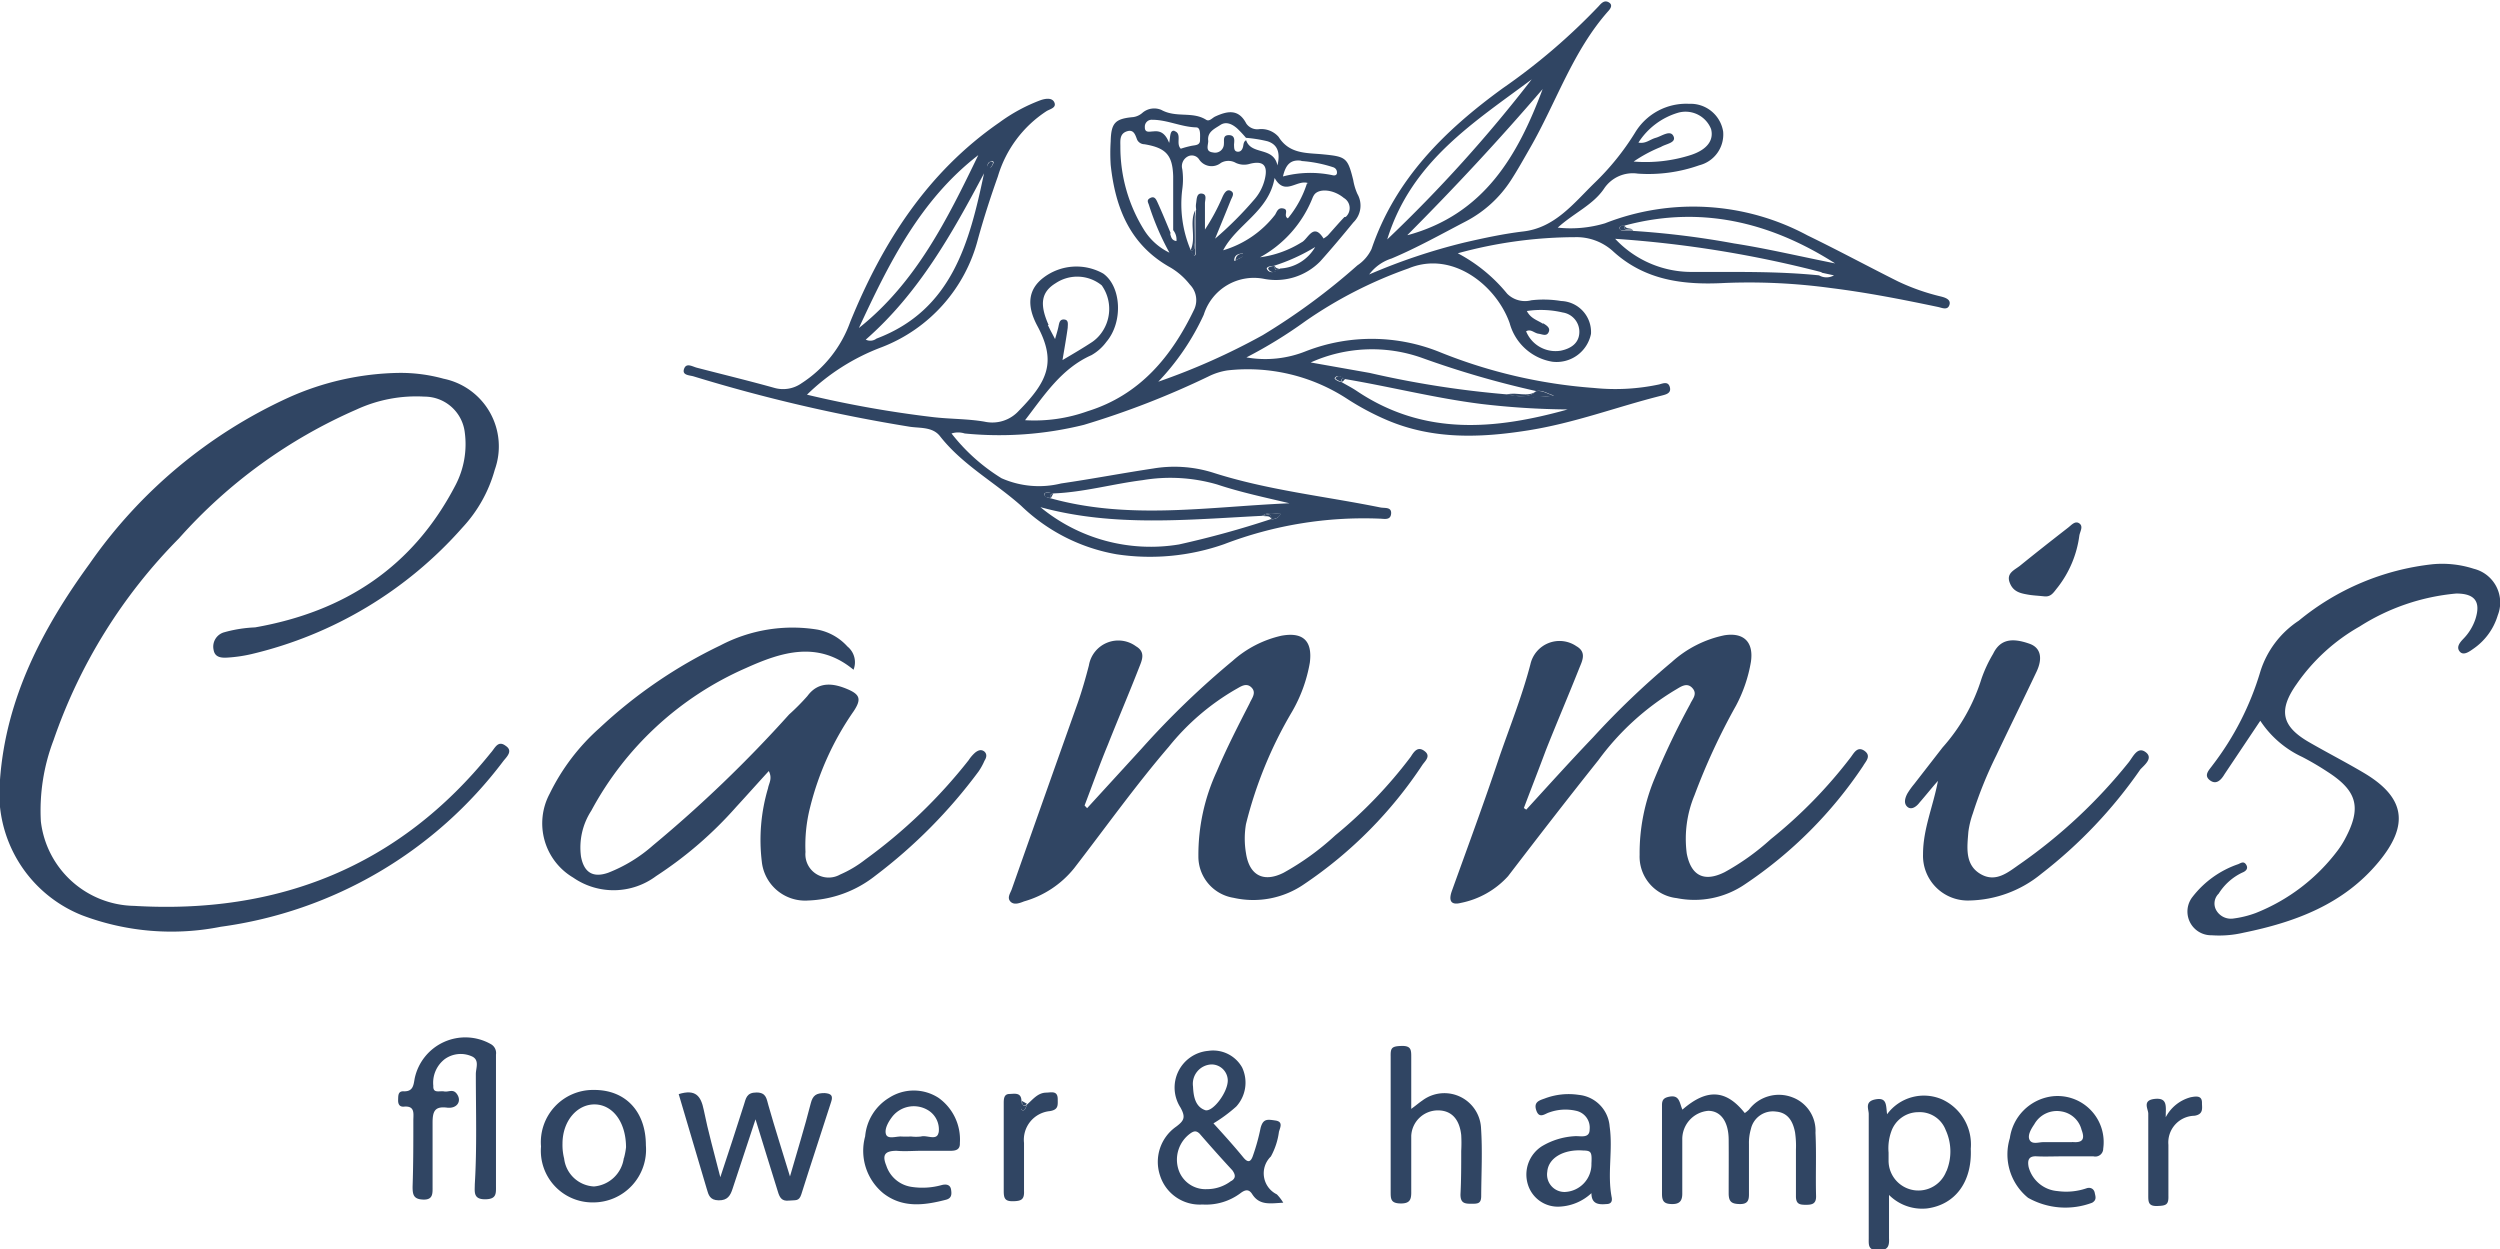 <svg xmlns="http://www.w3.org/2000/svg" viewBox="0 0 167.6 83.75"><defs><style>.cls-1{fill:#304563;}</style></defs><title>Asset 9@1x</title><g id="Layer_2" data-name="Layer 2"><g id="Layer_1-2" data-name="Layer 1"><path class="cls-1" d="M46.49,25.23A108.57,108.57,0,0,0,61,28.61c.68.1,1.5,0,2,.61,1.5,1.93,3.66,3.09,5.45,4.68a12.24,12.24,0,0,0,6.41,3.26,15,15,0,0,0,7.21-.68,26.18,26.18,0,0,1,10.41-1.71c.29,0,.74.14.78-.33s-.42-.36-.72-.42c-3.75-.76-7.58-1.16-11.24-2.34a8.64,8.64,0,0,0-4-.27c-2.06.31-4.1.7-6.16,1a6.2,6.2,0,0,1-4-.35,12.66,12.66,0,0,1-3.35-3,1.43,1.43,0,0,1,.88,0,23.55,23.55,0,0,0,8-.58,57,57,0,0,0,8.34-3.24,4.29,4.29,0,0,1,1.29-.41,12.19,12.19,0,0,1,8,1.9A17.62,17.62,0,0,0,93,28.17c3.06,1.3,6.22,1.19,9.4.69s6-1.59,9-2.34c.27-.07.65-.15.55-.55s-.41-.29-.71-.2a14.07,14.07,0,0,1-4.37.24,34.16,34.16,0,0,1-10.31-2.39,12.17,12.17,0,0,0-9-.08,7.28,7.28,0,0,1-4,.42,30.78,30.78,0,0,0,3.94-2.42A29,29,0,0,1,94.41,18c2.95-1.24,5.91,1.14,6.8,3.67a3.56,3.56,0,0,0,2.86,2.58,2.35,2.35,0,0,0,2.59-1.87,2.08,2.08,0,0,0-2-2.2,7.17,7.17,0,0,0-2-.05,1.69,1.69,0,0,1-1.62-.44,10.73,10.73,0,0,0-3.31-2.71,29.88,29.88,0,0,1,7.85-1.08,3.64,3.64,0,0,1,2.52.91c2.16,2,4.77,2.31,7.54,2.16a40.53,40.53,0,0,1,7.1.34c2.42.3,4.81.77,7.19,1.27.27.06.64.24.76-.14s-.32-.5-.6-.57a14.5,14.5,0,0,1-2.84-1c-2-1-4-2.08-6.08-3.09a16.17,16.17,0,0,0-13.57-.81,8.05,8.05,0,0,1-3.17.29c1.11-1,2.37-1.52,3.11-2.62a2.31,2.31,0,0,1,2.26-1,10.21,10.21,0,0,0,4.12-.56,2.13,2.13,0,0,0,1.6-2.26,2.21,2.21,0,0,0-2.28-1.86,4,4,0,0,0-3.63,1.94,17.27,17.27,0,0,1-2.74,3.39c-1.38,1.35-2.65,3-4.78,3.23-1.32.16-2.62.44-3.92.74a40,40,0,0,0-6.38,2.14,3,3,0,0,1,1.5-1.07c1.71-.72,3.33-1.63,5-2.5a8,8,0,0,0,3-2.74c.46-.71.87-1.45,1.29-2.18,1.76-3.06,2.86-6.5,5.26-9.19.15-.17.29-.41,0-.57s-.49.07-.66.26a41.35,41.35,0,0,1-6.44,5.51c-3.88,2.82-7.2,6.08-8.79,10.77A2.7,2.7,0,0,1,91,17.79a43.23,43.23,0,0,1-6.35,4.68,44.68,44.68,0,0,1-7,3.12,16.42,16.42,0,0,0,3.05-4.49,3.52,3.52,0,0,1,4.07-2.4,4.16,4.16,0,0,0,3.75-1.19c.76-.85,1.49-1.72,2.21-2.6A1.57,1.57,0,0,0,91,13a3.85,3.85,0,0,1-.28-.93c-.37-1.5-.49-1.57-2-1.72-1.09-.11-2.27,0-3-1.17a1.54,1.54,0,0,0-1.32-.52.89.89,0,0,1-.85-.38c-.52-1-1.27-.84-2.08-.47-.2.09-.39.36-.61.22-.92-.58-2-.11-3-.66a1.21,1.21,0,0,0-1.29.21,1.18,1.18,0,0,1-.6.27c-1.23.11-1.48.4-1.51,1.64a12.39,12.39,0,0,0,0,1.56c.31,2.88,1.29,5.37,4,6.88a4.67,4.67,0,0,1,1.31,1.15,1.48,1.48,0,0,1,.3,1.64c-1.52,3.18-3.65,5.76-7.16,6.85a10.53,10.53,0,0,1-4.19.6c1.32-1.72,2.45-3.47,4.45-4.36a3.19,3.19,0,0,0,1-.89c1.14-1.34,1-3.72-.21-4.58a3.65,3.65,0,0,0-4,.27c-1,.76-1.18,1.82-.41,3.25,1.28,2.39.7,3.7-1.25,5.68a2.4,2.4,0,0,1-2.29.73c-1.15-.2-2.33-.17-3.49-.31a73.37,73.37,0,0,1-8.42-1.5,14.4,14.4,0,0,1,5-3.18A10.6,10.6,0,0,0,65.57,16c.39-1.41.84-2.8,1.33-4.18a7.9,7.9,0,0,1,3.26-4.37c.23-.14.67-.22.53-.57s-.6-.28-.94-.16A11.44,11.44,0,0,0,67,8.21c-4.83,3.34-7.84,8.06-10,13.37a8.17,8.17,0,0,1-3.26,4.11A2.14,2.14,0,0,1,51.9,26c-1.72-.48-3.46-.9-5.19-1.35-.3-.08-.7-.35-.85.08S46.21,25.15,46.49,25.23ZM70,33.14c.08-.21.39-.09.6-.06,2-.07,4-.64,6-.89a11.23,11.23,0,0,1,5,.29c1.59.53,3.22.87,4.85,1.26-5.35.22-10.7,1.14-16-.33h0C70.26,33.37,70,33.3,70,33.14Zm14.63,1.44h0c.38-.29.79-.14,1.22-.13a.6.6,0,0,1-.64.35,63.55,63.55,0,0,1-6.17,1.7A11.62,11.62,0,0,1,69.75,34C74.68,35.35,79.67,34.83,84.65,34.58ZM91,26.24c-.35-.24-.73-.43-1.09-.64h0c-.18,0-.48-.19-.43-.26.18-.24.41-.11.61.06,3.07.51,6.1,1.29,9.2,1.68a53,53,0,0,0,5.81.37C100.3,28.79,95.53,29.26,91,26.24ZM95.35,24A62.64,62.64,0,0,0,103,26.22h0c.43-.09.78.2,1.18.29a8.89,8.89,0,0,1-3.15-.07A65.08,65.08,0,0,1,91.82,25l-3.95-.7A10,10,0,0,1,95.35,24Zm8.1-2.29c-.37-.24-.83-.35-1.09-.86a6.37,6.37,0,0,1,2.41.1,1.31,1.31,0,0,1,1.11,1.29c0,.76-.56,1.13-1.25,1.27a2.13,2.13,0,0,1-2.32-1.3c.32-.18.54.12.82.16s.55.2.69-.1S103.67,21.81,103.45,21.67Zm5.13-6.43c0-.15.18-.15.31-.15,5.58-1.52,10.33.1,14.14,2.53-2.41-.48-4.59-1-6.78-1.34a57.92,57.92,0,0,0-6.76-.84.13.13,0,0,0-.06-.06l.06.06-.67,0C108.68,15.46,108.55,15.39,108.58,15.24Zm13.54,3h0l.83.18a1,1,0,0,1-1,0c-2.85-.29-5.71-.22-8.57-.23a7,7,0,0,1-5.1-2.22A75.14,75.14,0,0,1,122.12,18.25ZM111.35,9.85c.33-.21,1.05-.27.84-.72s-.79,0-1.19.11-.66.41-1.16.32a4.76,4.76,0,0,1,2.65-2,1.84,1.84,0,0,1,2.22,1.09c.2.76-.28,1.38-1.32,1.73a9.92,9.92,0,0,1-3.87.45A9.46,9.46,0,0,1,111.35,9.85Zm-17,5.91c3.18-3.19,6.19-6.43,9.07-9.79C101.76,10.41,99.52,14.35,94.39,15.76Zm8.39-10.51A94.44,94.44,0,0,1,93,16.05C94.63,10.77,98.88,8.17,102.78,5.25Zm-20,12.23c0-.39.27-.47.59-.49C83.33,17.33,83,17.31,82.82,17.48Zm3,.57h0c-.27.19-.61.32-.8,0-.09-.14.23-.23.43-.22a12.69,12.69,0,0,0,2.8-1.27A2.88,2.88,0,0,1,85.83,18Zm4.39-3.5c-.38.4-.74.82-1.11,1.23a1.85,1.85,0,0,1-.29.21c-.69-1.12-1.05.07-1.48.26a7,7,0,0,1-2.78,1A7.84,7.84,0,0,0,88,13.25a1,1,0,0,1,.09-.17c.29-.46,1.28-.41,2,.19A.79.79,0,0,1,90.22,14.54Zm-2.94-3.76a8.75,8.75,0,0,1,2.18.42.36.36,0,0,1,.26.37c0,.17-.16.2-.28.17a7.21,7.21,0,0,0-3.34.08C86.2,11,86.55,10.67,87.28,10.78Zm.43,1.5a7,7,0,0,1-1.28,2.35c-.33-.17.09-.57-.29-.66s-.44.21-.57.42A6.86,6.86,0,0,1,82,16.78c.92-1.75,3.06-2.6,3.45-4.85C86.15,13.18,86.94,12,87.71,12.28ZM81,9.45c-.08-.61.42-.81.81-1.07s.8-.06,1.13.23a7.68,7.68,0,0,1,.59.63h0a9.14,9.14,0,0,1,1.44.23c.66.21.88.73.67,1.62-.27-1.29-1.75-.66-2.1-1.69-.17.09-.17.26-.2.41s-.12.38-.37.36-.23-.26-.24-.44.14-.65-.32-.67-.33.36-.36.58a.59.59,0,0,1-.73.58C80.78,10.16,81,9.74,81,9.45Zm-2.51,6.2c-.29-.69-.57-1.38-.88-2.06-.09-.19-.19-.47-.49-.32s-.13.32-.08.52a17.6,17.6,0,0,0,1.36,3.15,4.11,4.11,0,0,1-1.68-1.49,10.51,10.51,0,0,1-1.61-5.64c0-.36-.07-.83.42-1s.58.25.71.57a.55.55,0,0,0,.48.29c1.44.24,1.89.72,1.93,2.15,0,1.2,0,2.41,0,3.61h0a1,1,0,0,1,.22.73C78.53,16.12,78.51,15.86,78.44,15.65Zm.28-6.87c-.36-.11-.3.4-.39.8-.25-.63-.57-.83-1.06-.77-.23,0-.58.13-.57-.29a.46.46,0,0,1,.5-.49c1,0,1.93.48,2.94.51.32,0,.26.53.26.86s-.29.33-.54.37a6.58,6.58,0,0,0-.75.2C78.8,9.62,79.28,8.95,78.72,8.78Zm1.41,5.3c0,.9,0,1.8,0,2.7,0,.61-.21.29-.35,0a7.89,7.89,0,0,1-.57-4.09,4.85,4.85,0,0,0,0-1.35.74.74,0,0,1,.35-.84.58.58,0,0,1,.78.19,1,1,0,0,0,1.46.23,1,1,0,0,1,1,0,1.32,1.32,0,0,0,.95.06c.88-.22,1.21.1,1,1a3.22,3.22,0,0,1-.76,1.45A23.66,23.66,0,0,1,81.46,16c.41-1,.74-1.8,1.06-2.6.08-.19.27-.45,0-.6s-.44.14-.55.37a14.1,14.1,0,0,1-1.19,2.22c0-.59,0-1.18,0-1.76,0-.23.16-.6-.2-.65s-.35.36-.39.63,0,.32,0,.49h0Zm-9.88,7.71c-.63-1.41-.49-2.22.48-2.81a2.6,2.6,0,0,1,3.08.15,2.74,2.74,0,0,1-.13,3.33,2.51,2.51,0,0,1-.5.46c-.59.39-1.2.75-2,1.22.14-.84.26-1.51.35-2.17,0-.21.08-.52-.23-.55s-.34.23-.39.47-.13.5-.23.84C70.54,22.36,70.38,22.08,70.25,21.79Zm-3.83-11c.11,0,.17.06.12.17a1.22,1.22,0,0,1-.19.3s-.13-.07-.19-.1C66.19,11,66.26,10.87,66.42,10.83ZM58.76,22.7a.69.69,0,0,1-.72.07c3.55-3.11,5.78-7.1,7.93-11.15C65,16.22,63.84,20.78,58.76,22.7Zm6.82-12.29c-2.07,4.28-4.17,8.54-8,11.58C59.58,17.68,61.68,13.42,65.57,10.41Z"/><path class="cls-1" d="M33.9,50c-.53-.4-.72.17-1,.47C26.77,58.09,18.65,61.3,9,60.73a6.41,6.41,0,0,1-6.26-5.66,13.22,13.22,0,0,1,.85-5.45A35.74,35.74,0,0,1,12,36.09a34.22,34.22,0,0,1,11.91-8.64,9.55,9.55,0,0,1,4.55-.86A2.72,2.72,0,0,1,31.16,29a5.93,5.93,0,0,1-.61,3.5C27.7,38,23.12,41,17.1,42.06a9,9,0,0,0-2.11.34,1,1,0,0,0-.67,1.17c.09.55.6.54,1,.51a9.56,9.56,0,0,0,1.54-.23A27.2,27.2,0,0,0,31,35.37a9.32,9.32,0,0,0,2.17-3.88,4.63,4.63,0,0,0-3.43-6.1A10.79,10.79,0,0,0,26.69,25a18.71,18.71,0,0,0-7.36,1.66A32.9,32.9,0,0,0,6,37.8c-3.15,4.33-5.6,9-6,14.47a8.8,8.8,0,0,0,5.5,9.09,16.93,16.93,0,0,0,9.3.77A28.51,28.51,0,0,0,33.76,51C34,50.71,34.4,50.33,33.9,50Z"/><path class="cls-1" d="M66,50.39c-.23-.19-.45-.07-.62.06a2.44,2.44,0,0,0-.44.51A34.73,34.73,0,0,1,58,57.63a7.67,7.67,0,0,1-1.68,1A1.56,1.56,0,0,1,54,57.12a10.33,10.33,0,0,1,.31-3,19.46,19.46,0,0,1,2.92-6.44c.53-.8.43-1.12-.42-1.48s-1.91-.59-2.68.46a14.93,14.93,0,0,1-1.23,1.24,86.45,86.45,0,0,1-9.13,8.78,10,10,0,0,1-3,1.83c-1,.35-1.62,0-1.82-1.09a4.53,4.53,0,0,1,.69-3.07A21.59,21.59,0,0,1,50,44.79c2.37-1.07,4.83-1.87,7.22.11a1.36,1.36,0,0,0-.41-1.56,3.62,3.62,0,0,0-2-1.13,10.41,10.41,0,0,0-6.52,1.06,32.23,32.23,0,0,0-8.1,5.54,14.21,14.21,0,0,0-3.34,4.4,4.22,4.22,0,0,0,1.57,5.62,4.76,4.76,0,0,0,5.57-.1,26.21,26.21,0,0,0,5.37-4.64c.71-.77,1.41-1.56,2.18-2.4.26.51,0,.83-.05,1.15a12.13,12.13,0,0,0-.42,4.91,2.92,2.92,0,0,0,3.11,2.62,7.7,7.7,0,0,0,4.5-1.66,34.47,34.47,0,0,0,6.93-7A4.21,4.21,0,0,0,66,51C66.13,50.8,66.19,50.57,66,50.39Z"/><path class="cls-1" d="M95.51,50.36c-.45-.35-.7,0-.93.37A30.67,30.67,0,0,1,89.52,56a17.81,17.81,0,0,1-3.47,2.51c-1.35.68-2.3.17-2.52-1.32a5.82,5.82,0,0,1,0-1.94,28,28,0,0,1,3.09-7.54,9.94,9.94,0,0,0,1.19-3.28c.19-1.46-.45-2.08-1.91-1.81a7.33,7.33,0,0,0-3.26,1.68,56.78,56.78,0,0,0-6.1,5.88l-3.66,4L72.71,54c.52-1.36,1-2.72,1.56-4.07.68-1.72,1.41-3.42,2.08-5.14.19-.49.49-1.06-.19-1.46A2,2,0,0,0,73,44.61c-.22.85-.46,1.69-.75,2.52q-2.22,6.24-4.42,12.48c-.09.26-.33.56-.1.82s.6.13.92,0A6.63,6.63,0,0,0,72,58.22c2.11-2.73,4.11-5.54,6.35-8.15a16.07,16.07,0,0,1,4.48-3.85c.32-.17.71-.49,1.07-.13s0,.75-.13,1.07c-.77,1.5-1.54,3-2.2,4.56a13.33,13.33,0,0,0-1.23,5.67,2.8,2.8,0,0,0,2.36,2.8,6,6,0,0,0,4.75-.93,28.67,28.67,0,0,0,7.92-8C95.56,51,95.93,50.68,95.51,50.36Z"/><path class="cls-1" d="M125,50.34c-.47-.33-.7.12-.92.42a31.68,31.68,0,0,1-5.37,5.5,16.18,16.18,0,0,1-3.09,2.21c-1.38.69-2.25.24-2.54-1.25a7.61,7.61,0,0,1,.52-3.91,43.22,43.22,0,0,1,2.78-6,9.68,9.68,0,0,0,1-2.93c.2-1.33-.47-2-1.78-1.79a7.52,7.52,0,0,0-3.52,1.79,54.69,54.69,0,0,0-5.28,5.05c-1.52,1.59-3,3.23-4.48,4.85l-.16-.11c.49-1.3,1-2.6,1.48-3.89.73-1.84,1.51-3.66,2.24-5.5.2-.49.5-1.06-.2-1.46a2,2,0,0,0-3.08,1.21c-.55,2.11-1.36,4.13-2.07,6.18-1,3-2.11,6-3.19,9-.23.63-.11,1,.6.82a5.8,5.8,0,0,0,3.16-1.79c2-2.61,4-5.2,6.05-7.77a17.69,17.69,0,0,1,5.15-4.71c.34-.19.77-.55,1.15-.14s0,.75-.14,1.08a51.22,51.22,0,0,0-2.39,5,13,13,0,0,0-1,5.12,2.8,2.8,0,0,0,2.49,2.89,6,6,0,0,0,4.56-.92,28.69,28.69,0,0,0,7.94-7.95C125.06,51.06,125.48,50.69,125,50.34Z"/><path class="cls-1" d="M165.84,38.13a6.87,6.87,0,0,0-2.79-.3,17,17,0,0,0-8.94,3.78A6.35,6.35,0,0,0,151.54,45a19.34,19.34,0,0,1-3.21,6.3c-.21.3-.62.66-.19,1s.76,0,1-.41l2.39-3.57a6.8,6.8,0,0,0,2.82,2.43,19.11,19.11,0,0,1,1.7,1c2,1.29,2.28,2.41,1.15,4.51a5.75,5.75,0,0,1-.47.74,12.74,12.74,0,0,1-5.51,4.21,6.79,6.79,0,0,1-1.51.37,1.13,1.13,0,0,1-1.15-.59.92.92,0,0,1,.18-1.08,3.77,3.77,0,0,1,1.58-1.41c.21-.08.43-.25.27-.52s-.35-.13-.53-.05A6.55,6.55,0,0,0,147,60.11a1.59,1.59,0,0,0,1.27,2.59,7.15,7.15,0,0,0,2.13-.17c3.47-.71,6.7-1.9,9.05-4.73,2.1-2.52,1.78-4.36-1-6-1.2-.71-2.45-1.35-3.66-2.05-1.85-1.07-2.06-2.15-.81-3.91A12.81,12.81,0,0,1,158.19,42a14.44,14.44,0,0,1,6.48-2.21c1.24,0,1.66.54,1.28,1.72a3.46,3.46,0,0,1-.81,1.32c-.23.24-.49.55-.24.85s.65,0,.92-.19a4.18,4.18,0,0,0,1.63-2.24A2.33,2.33,0,0,0,165.84,38.13Z"/><path class="cls-1" d="M143.81,50.4c-.52-.35-.81.33-1.09.69a35,35,0,0,1-7.31,6.84c-.78.54-1.62,1.28-2.66.65s-.87-1.79-.79-2.82a6,6,0,0,1,.3-1.23,27.58,27.58,0,0,1,1.57-3.88c.89-1.88,1.81-3.74,2.7-5.62.43-.91.28-1.62-.49-1.88-1.09-.38-1.93-.34-2.42.68a9,9,0,0,0-.78,1.67,12.5,12.5,0,0,1-2.61,4.61l-1.91,2.46a5.1,5.1,0,0,0-.45.63c-.16.3-.26.66,0,.89s.6,0,.81-.28c.42-.48.83-1,1.24-1.46-.32,1.71-1,3.22-1,4.92A3,3,0,0,0,132,60.37a7.83,7.83,0,0,0,4.85-1.79,31.48,31.48,0,0,0,6.64-7C143.77,51.28,144.4,50.8,143.81,50.4Z"/><path class="cls-1" d="M85.6,80.07a1.57,1.57,0,0,1-.4-2.54,4.7,4.7,0,0,0,.54-1.65c.07-.27.31-.68-.23-.76s-.83-.14-1,.5A13.69,13.69,0,0,1,84,77.47c-.13.39-.31.54-.65.12-.63-.77-1.3-1.51-2-2.28a10.08,10.08,0,0,0,1.53-1.13,2.38,2.38,0,0,0,.39-2.62A2.23,2.23,0,0,0,81,70.45a2.47,2.47,0,0,0-1.86,3.8c.35.64.26.87-.29,1.28a2.88,2.88,0,0,0-1.08,3.28,2.79,2.79,0,0,0,2.84,1.94A3.86,3.86,0,0,0,83.15,80c.31-.24.57-.31.8.06.5.78,1.23.61,2.08.57A2.94,2.94,0,0,0,85.6,80.07Zm-4.38-8.71a1.09,1.09,0,0,1,1.09,1.07c0,.81-1,2.12-1.5,2-.69-.23-.8-.95-.83-1.59A1.3,1.3,0,0,1,81.22,71.36Zm1.33,7.8a2.65,2.65,0,0,1-1.63.56A1.9,1.9,0,0,1,79,78.39,2.17,2.17,0,0,1,79.78,76c.26-.19.42-.21.64,0,.72.83,1.45,1.65,2.2,2.46C82.87,78.81,82.81,79,82.56,79.17Z"/><path class="cls-1" d="M121.71,75.94a2.39,2.39,0,0,0-1.56-2.38,2.52,2.52,0,0,0-2.9.83,2.11,2.11,0,0,1-.28.23c-1.25-1.58-2.54-1.66-4.18-.23-.2-.44-.18-1-.87-.87-.36.07-.5.2-.5.56,0,2,0,4,0,5.95,0,.5.14.68.66.69s.71-.21.7-.74c0-1.2,0-2.41,0-3.61a1.9,1.9,0,0,1,1.74-1.9c.85,0,1.36.74,1.37,1.92s0,2.41,0,3.61c0,.57.2.71.74.72s.63-.25.62-.71c0-1.11,0-2.21,0-3.32a3.31,3.31,0,0,1,.13-1,1.51,1.51,0,0,1,1.68-1.17c.82.07,1.14.67,1.28,1.39a6.32,6.32,0,0,1,.06,1.17c0,1,0,2.08,0,3.12,0,.53.26.57.67.57s.69-.06.68-.58C121.71,78.8,121.78,77.37,121.71,75.94Z"/><path class="cls-1" d="M32.91,70a3.47,3.47,0,0,0-5.11,2.3c-.08.45-.1.9-.77.86-.36,0-.33.32-.34.58s.08.47.38.45c.74-.07.65.43.64.89,0,1.49,0,3-.05,4.48,0,.53.06.84.72.86S29,80,29,79.55c0-1.43,0-2.86,0-4.29,0-.79.17-1.11,1-1,.63.06.94-.41.67-.86s-.58-.17-.89-.23-.76.16-.73-.37A2,2,0,0,1,29.82,71a1.83,1.83,0,0,1,1.77-.2c.59.23.31.8.31,1.2,0,2.47.08,4.94-.07,7.4,0,.48-.12,1,.68,1s.74-.4.74-.93c0-1.43,0-2.86,0-4.29h0c0-1.49,0-3,0-4.48A.68.68,0,0,0,32.91,70Z"/><path class="cls-1" d="M55.28,73.28c-.55,0-.79.14-.93.7-.41,1.62-.91,3.21-1.39,4.89-.5-1.65-1-3.2-1.44-4.75-.13-.41-.12-.88-.8-.88s-.71.4-.85.83c-.5,1.56-1,3.12-1.58,4.85-.41-1.63-.82-3.06-1.11-4.51-.19-.94-.55-1.41-1.68-1.06.63,2.13,1.26,4.24,1.88,6.35.12.42.21.76.8.77s.78-.31.93-.77c.49-1.51,1-3,1.54-4.66.53,1.7,1,3.27,1.5,4.85.11.37.25.65.72.6s.69.07.85-.42c.65-2.07,1.34-4.13,2-6.2C55.86,73.46,55.73,73.31,55.28,73.28Z"/><path class="cls-1" d="M130.19,73.7a3.06,3.06,0,0,0-3.68,1c-.08-.61,0-1.14-.77-1s-.45.67-.46,1c0,2.76,0,5.53,0,8.29,0,.45-.06.82.6.83s.79-.23.76-.81c0-.91,0-1.83,0-2.9a3.14,3.14,0,0,0,2.58.9c1.86-.26,3-1.78,2.9-4A3.32,3.32,0,0,0,130.19,73.7Zm.29,4.82a2,2,0,0,1-3.87-.66c0-.19,0-.39,0-.59a3.35,3.35,0,0,1,.19-1.44,1.92,1.92,0,0,1,1.8-1.27,1.86,1.86,0,0,1,1.84,1.2A3.45,3.45,0,0,1,130.49,78.52Z"/><path class="cls-1" d="M99.29,75.65a2.46,2.46,0,0,0-3.95-1.86c-.21.14-.4.31-.73.55,0-1.25,0-2.35,0-3.46,0-.49,0-.78-.66-.76s-.73.14-.72.71c0,3,0,6,0,9.06,0,.48,0,.78.66.79s.73-.29.72-.83c0-1.23,0-2.47,0-3.7a1.79,1.79,0,0,1,1.79-1.71c.89,0,1.44.57,1.56,1.65a9.43,9.43,0,0,1,0,1.07c0,1,0,1.95-.05,2.92,0,.57.27.62.72.62s.68,0,.67-.56C99.31,78.64,99.39,77.14,99.29,75.65Z"/><path class="cls-1" d="M39.82,73.07a3.5,3.5,0,0,0-3.55,3.79,3.46,3.46,0,0,0,3.49,3.75,3.54,3.54,0,0,0,3.54-3.83C43.3,74.51,41.93,73.06,39.82,73.07Zm2,4.57a2.2,2.2,0,0,1-2,1.9,2.12,2.12,0,0,1-2-1.87,3.69,3.69,0,0,1-.11-1c0-1.54,1-2.65,2.17-2.63s2.08,1.14,2.09,2.87A4.65,4.65,0,0,1,41.83,77.64Z"/><path class="cls-1" d="M62.92,73.6a3.05,3.05,0,0,0-3.32,0A3.36,3.36,0,0,0,58,76.18,3.68,3.68,0,0,0,59.22,80c1.29,1,2.74.81,4.2.43.38-.1.39-.36.34-.68s-.31-.39-.64-.3a4.81,4.81,0,0,1-2,.12,2.1,2.1,0,0,1-1.7-1.42c-.28-.69-.14-1,.69-1,.55.05,1.1,0,1.66,0s1.3,0,1.95,0c.38,0,.65-.09.63-.52A3.43,3.43,0,0,0,62.92,73.6Zm0,2.33c-.11.57-.77.15-1.17.26a2.81,2.81,0,0,1-.68,0,6,6,0,0,1-.68,0c-.36,0-.9.2-1-.17s.19-.86.47-1.21a1.84,1.84,0,0,1,2.29-.42A1.51,1.51,0,0,1,62.93,75.92Z"/><path class="cls-1" d="M107.91,75.52a2.3,2.3,0,0,0-2.07-2.12,4.52,4.52,0,0,0-2.3.25c-.38.13-.74.25-.54.81s.58.2.85.12a3.21,3.21,0,0,1,1.82-.11,1.15,1.15,0,0,1,.9,1.24c0,.64-.62.43-1,.46a4.78,4.78,0,0,0-2.21.68,2.25,2.25,0,0,0-.93,2.56,2.1,2.1,0,0,0,2.16,1.48,3.36,3.36,0,0,0,2.1-.9c0,.72.46.78,1,.73.29,0,.41-.15.36-.44C107.74,78.7,108.14,77.1,107.91,75.52ZM106.69,78a1.86,1.86,0,0,1-1.79,1.91,1.17,1.17,0,0,1-1.17-1.36c.07-.92,1.1-1.52,2.41-1.42C106.67,77.14,106.73,77.23,106.69,78Z"/><path class="cls-1" d="M137.49,73.51a3.28,3.28,0,0,0-2.75,2.79,3.75,3.75,0,0,0,1.22,4,5.09,5.09,0,0,0,4.3.33c.32-.19.22-.42.17-.67s-.28-.4-.57-.29a4.21,4.21,0,0,1-1.92.18A2.18,2.18,0,0,1,136,78.24c-.09-.46,0-.75.54-.72s1.23,0,1.85,0,1.3,0,1.95,0A.53.53,0,0,0,141,77,3.09,3.09,0,0,0,137.49,73.51Zm1.43,3.06c-.35,0-.71,0-1.07,0s-.59,0-.88,0-.73.17-.9-.14.1-.75.31-1.06a1.73,1.73,0,0,1,1.82-.86,1.66,1.66,0,0,1,1.35,1.24C139.79,76.38,139.61,76.63,138.92,76.56Z"/><path class="cls-1" d="M146.86,73.56a2.66,2.66,0,0,0-1.67,1.34c0-.71.15-1.32-.73-1.23s-.43.69-.44,1c0,1.82,0,3.64,0,5.46,0,.44,0,.74.6.72s.77-.08.75-.69c0-1.14,0-2.28,0-3.41a1.79,1.79,0,0,1,1.75-1.95c.62-.1.5-.52.5-.86C147.63,73.43,147.23,73.49,146.86,73.56Z"/><path class="cls-1" d="M70.15,73.25c-.57,0-.91.46-1.3.8-.06.17-.15.45-.31.38s-.07-.38-.06-.59h0c0-.63-.45-.51-.82-.5s-.37.36-.37.64c0,2,0,3.9,0,5.86,0,.49.08.7.62.69s.77-.1.74-.69c0-1.07,0-2.15,0-3.22a1.93,1.93,0,0,1,1.72-2.13c.61-.09.54-.42.54-.8C70.91,73.1,70.48,73.24,70.15,73.25Z"/><path class="cls-1" d="M135.94,39.86c.32.06.64.07,1.11.12s.63-.28.91-.62a7.15,7.15,0,0,0,1.44-3.46c.05-.28.28-.61,0-.81s-.53.11-.75.28c-1.08.84-2.15,1.68-3.21,2.54-.35.29-.94.49-.72,1.12S135.42,39.77,135.94,39.86Z"/><path class="cls-1" d="M68.85,74l-.37-.21C68.57,74,68.55,74.29,68.85,74Z"/><path class="cls-1" d="M68.54,74.43c.16.07.24-.21.31-.38-.3.24-.28-.07-.37-.21h0C68.47,74,68.35,74.34,68.54,74.43Z"/><path class="cls-1" d="M101,26.45a8.89,8.89,0,0,0,3.15.07c-.4-.1-.75-.38-1.18-.29h0C102.4,26.8,101.69,26.4,101,26.45Z"/><path class="cls-1" d="M101,26.45c.66,0,1.37.36,2-.22h0C102.38,26.67,101.67,26.25,101,26.45Z"/><path class="cls-1" d="M80.06,16.25c0,.2.16.53-.26.55.14.26.33.58.35,0,0-.9,0-1.8,0-2.7h0A19.82,19.82,0,0,0,80.06,16.25Z"/><path class="cls-1" d="M79.8,16.81c.42,0,.25-.35.26-.55a19.82,19.82,0,0,1,.07-2.17C79.7,14.95,80.23,15.94,79.8,16.81Z"/><path class="cls-1" d="M85.23,34.79a.6.6,0,0,0,.64-.35c-.43,0-.85-.16-1.22.13C84.88,34.56,85.19,34.3,85.23,34.79Z"/><path class="cls-1" d="M85.23,34.79c0-.49-.35-.23-.58-.21h0C84.84,34.65,85.11,34.52,85.23,34.79Z"/><path class="cls-1" d="M85.46,17.83c-.2,0-.52.08-.43.22.2.32.53.18.8,0C85.63,18.11,85.42,18.18,85.46,17.83Z"/><path class="cls-1" d="M85.46,17.83c0,.35.17.28.37.22h0C85.69,18,85.52,18,85.46,17.83Z"/><path class="cls-1" d="M82.82,17.48c.18-.17.51-.15.59-.49C83.08,17,82.85,17.09,82.82,17.48Z"/><path class="cls-1" d="M108.82,15.46l.67,0-.06-.06c-.18-.09-.58.19-.53-.29-.13,0-.28,0-.31.15S108.68,15.46,108.82,15.46Z"/><path class="cls-1" d="M109.43,15.38c-.17-.11-.45,0-.53-.29C108.85,15.57,109.25,15.29,109.43,15.38Z"/><path class="cls-1" d="M66.55,11c.05-.11,0-.2-.12-.17s-.23.18-.26.38c.06,0,.18.11.19.1A1.22,1.22,0,0,0,66.55,11Z"/><path class="cls-1" d="M90.14,25.4c-.19-.17-.43-.3-.61-.06-.05.07.25.22.43.26h0C89.89,25.42,89.94,25.35,90.14,25.4Z"/><path class="cls-1" d="M90,25.6l.18-.2C89.94,25.35,89.89,25.42,90,25.6Z"/><path class="cls-1" d="M70.45,33.39h0c-.16-.22.05-.25.17-.32-.21,0-.52-.14-.6.06S70.26,33.37,70.45,33.39Z"/><path class="cls-1" d="M70.45,33.39l.17-.32C70.5,33.15,70.3,33.17,70.45,33.39Z"/></g></g></svg>